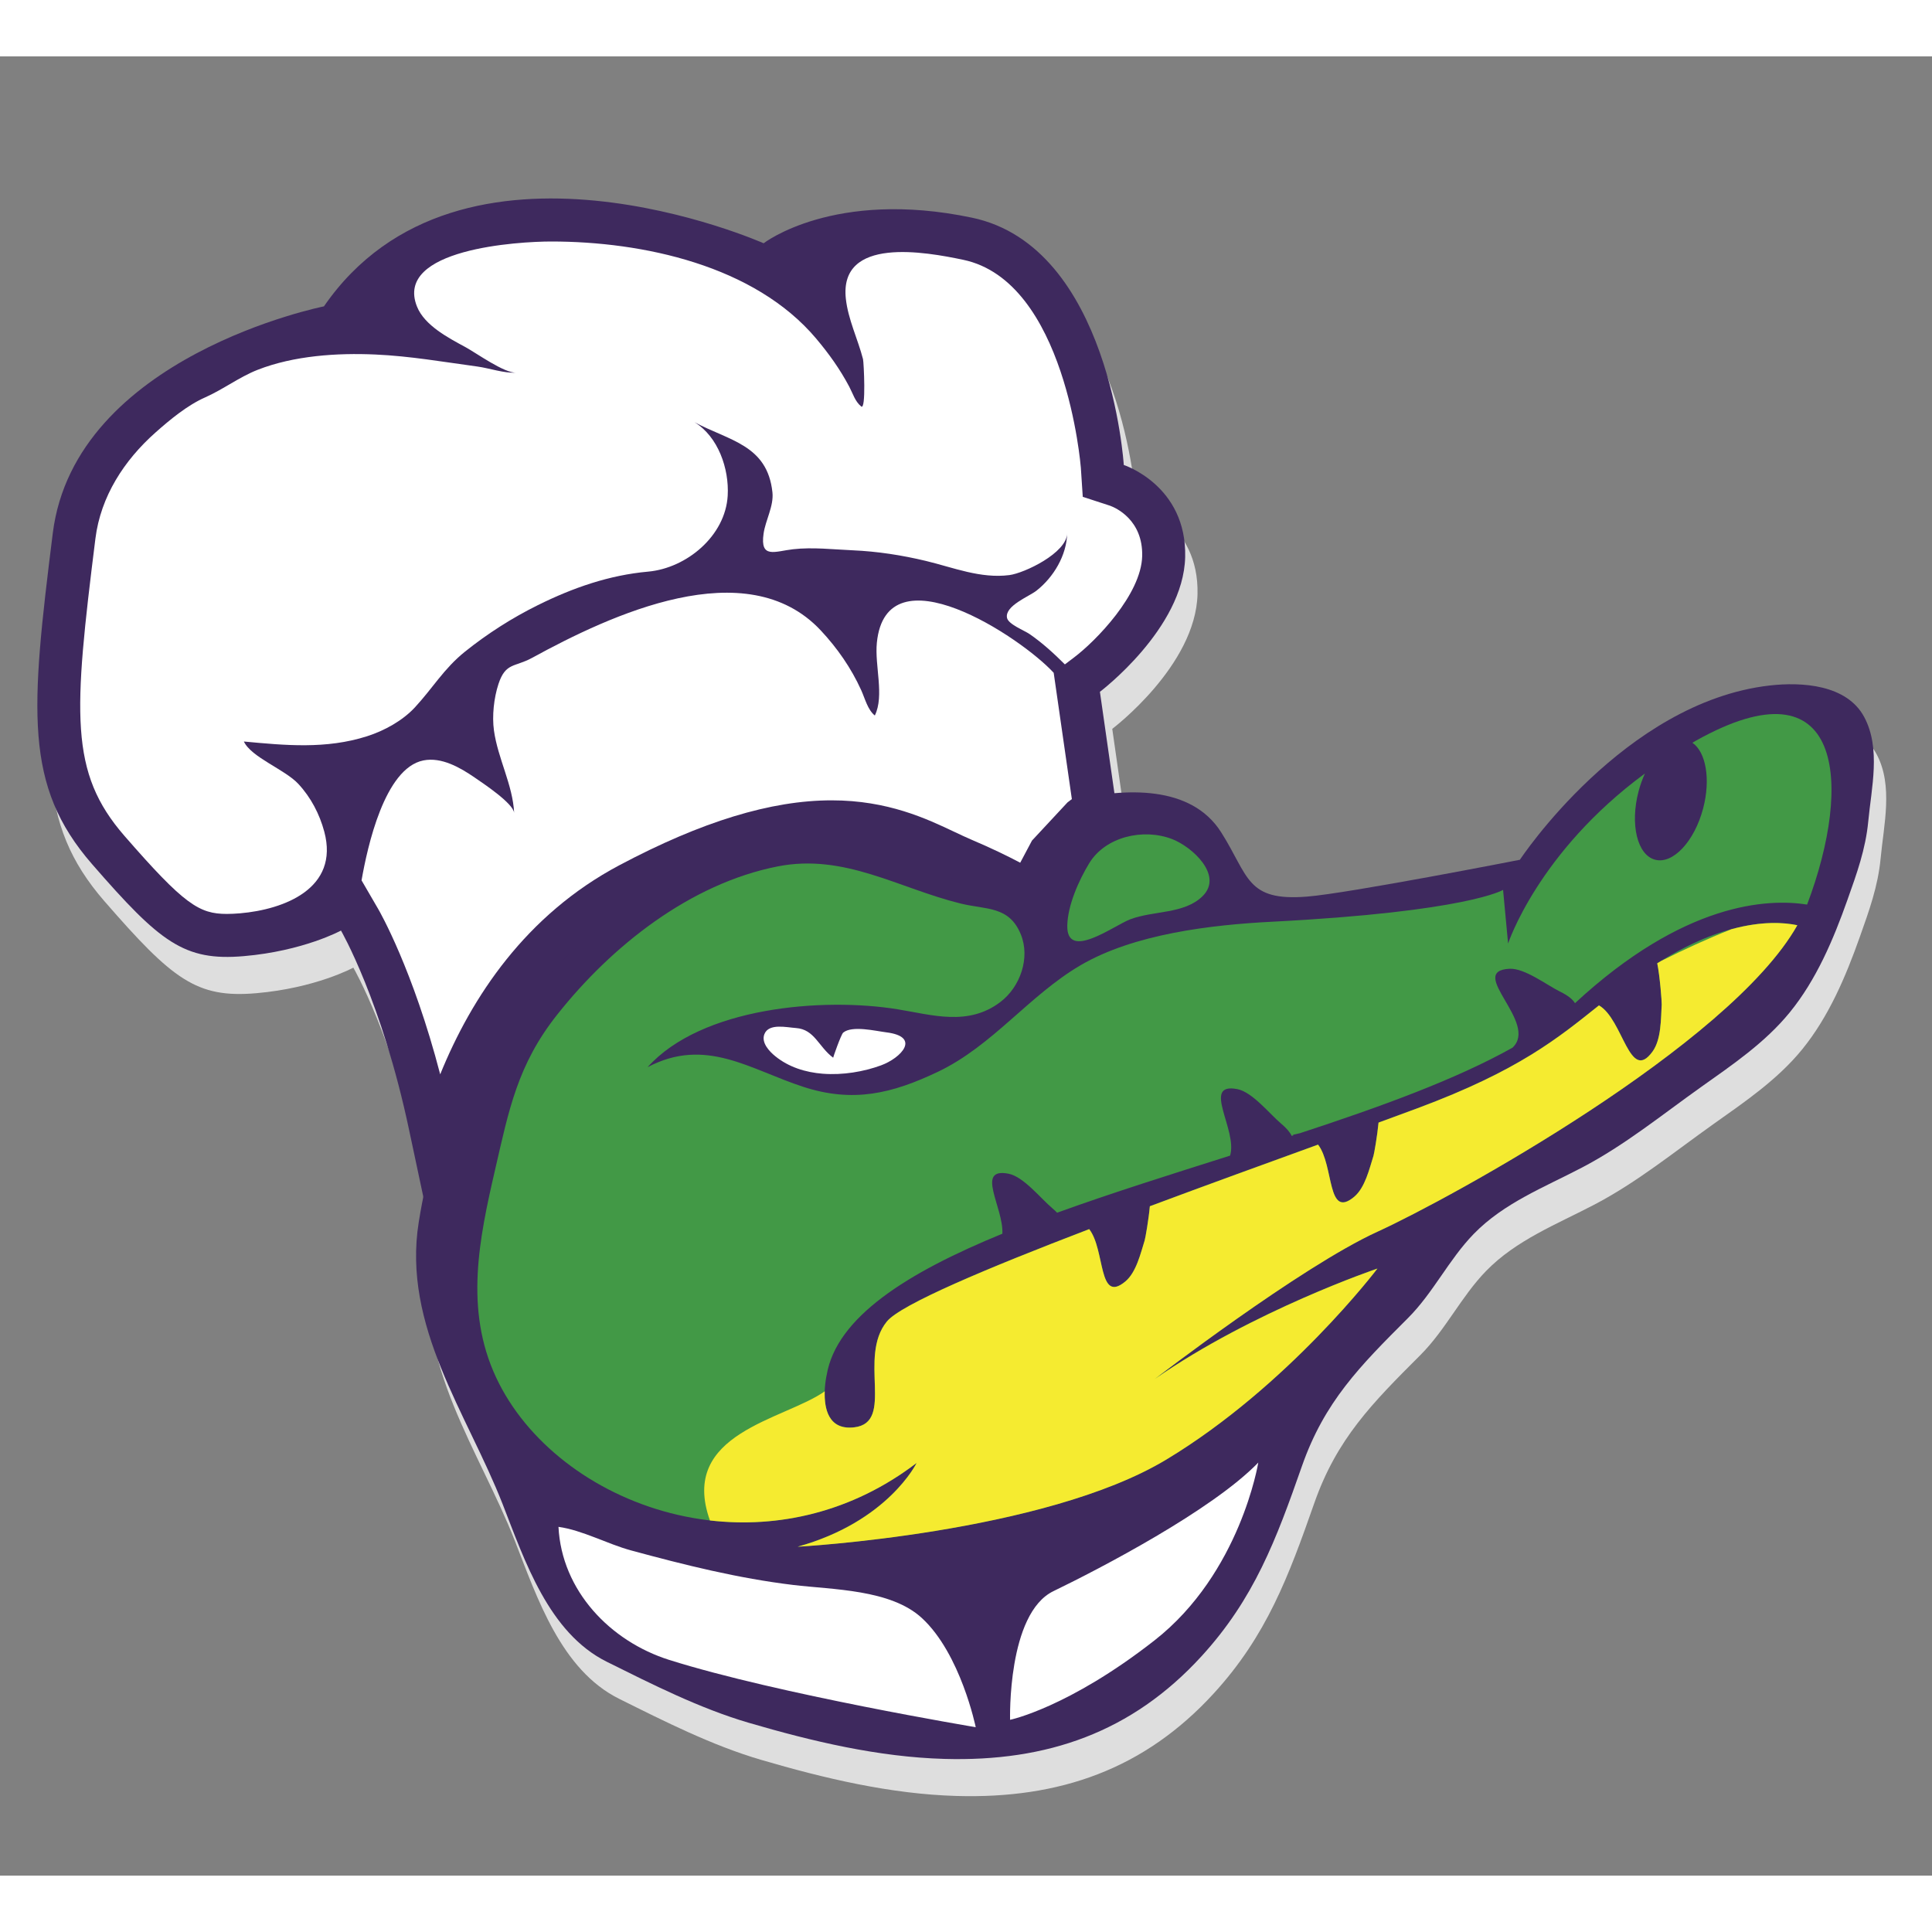 <svg id="Layer_1" height="32" width="32" xmlns="http://www.w3.org/2000/svg" viewBox="0 0 156.364 147.239"><rect x="0" y="0" width="156.364" height="147.239" fill="#808080" stroke="none"/><style>.st0{fill:#DEDEDE;} .st1{fill:#3E295E;} .st2{fill:#429946;} .st3{fill:#F5EB30;} .st4{fill:#FFFFFF;}</style><path class="st0" d="M151.88 56.476c-1.414-2.65-5.074-2.855-7.667-2.558-11.8 1.356-20.207 14.104-20.207 14.104s-13.83 2.71-17.222 2.98c-4.938.395-4.696-1.64-6.953-5.203-1.845-2.916-5.343-3.45-8.636-3.164l-1.176-8.208s6.764-5.107 6.9-10.904c.14-5.797-4.968-7.454-4.968-7.454s-1.104-17.667-12.284-20.014c-11.18-2.347-16.865 2.07-16.865 2.07S38.26 7.223 27.217 23.233c0 0-20.15 4.002-21.945 18.357S2.924 62.02 8.445 68.368c5.522 6.35 7.453 7.868 12.284 7.454 4.83-.414 7.868-2.07 7.868-2.07s3.313 5.705 5.52 16.172c.464 2.195.837 3.95 1.146 5.39-.135.673-.263 1.347-.37 2.025-1.355 8.44 3.926 15.513 6.782 22.82 1.796 4.595 3.73 10.43 8.435 12.77 3.662 1.823 7.532 3.78 11.466 4.933 5.15 1.51 10.515 2.78 15.854 2.93 8.32.237 15.175-2.154 20.8-8.296 4.277-4.672 6.06-9.466 8.136-15.394 1.82-5.202 4.67-8.08 8.578-11.982 2.052-2.048 3.305-4.728 5.317-6.804 2.45-2.526 5.75-3.797 8.806-5.4 3.436-1.802 6.442-4.252 9.59-6.49 2.555-1.813 5.194-3.6 7.192-6.05 2.16-2.65 3.54-5.915 4.672-9.11.756-2.13 1.47-4.095 1.684-6.355.252-2.7 1.034-5.884-.325-8.434z"/><path class="st1" d="M66.702 61.04c-.728-.047-1.46-.043-2.2.028-17.494 1.684-27.972 16.824-30.61 33.27-1.354 8.44 3.927 15.514 6.783 22.82 1.796 4.596 3.73 10.432 8.435 12.772 3.663 1.822 7.533 3.778 11.467 4.932 5.15 1.51 10.515 2.78 15.854 2.93 8.32.237 15.176-2.154 20.8-8.296 4.278-4.672 6.062-9.466 8.137-15.394 1.82-5.202 4.67-8.08 8.578-11.982 2.052-2.05 3.305-4.73 5.317-6.805 2.448-2.526 5.75-3.797 8.805-5.4 3.436-1.802 6.442-4.252 9.59-6.49 2.555-1.813 5.194-3.6 7.192-6.05 2.16-2.65 3.538-5.915 4.67-9.11.757-2.13 1.47-4.095 1.685-6.355.253-2.7 1.035-5.883-.324-8.434-1.412-2.65-5.072-2.855-7.665-2.558-11.8 1.356-20.207 14.104-20.207 14.104s-13.83 2.71-17.222 2.98c-4.938.395-4.696-1.64-6.953-5.203-2.456-3.88-7.835-3.542-11.767-2.67-3.952.878-6.51 3.43-10.766 2.793-3.228-.484-6.35-1.677-9.598-1.883z"/><path class="st2" d="M122.172 73.844c1.235-.06 3.026 1.33 4.103 1.856.632.31 1.008.62 1.195.928 8.83-8.175 15.614-8.482 18.786-7.98 3.725-9.845 2.934-19.953-9.012-13.257l-.272.16c1.093.748 1.49 2.95.87 5.312-.704 2.673-2.443 4.535-3.888 4.155-1.442-.38-2.042-2.856-1.34-5.53.136-.517.313-1 .515-1.448-8.647 6.36-11.073 13.76-11.073 13.76l-.407-4.34s-2.847 1.763-18.713 2.577c-4.932.253-11.146.986-15.48 3.52-4.174 2.445-7.112 6.507-11.534 8.618-3.736 1.783-6.882 2.527-10.89 1.23-4.296-1.388-7.913-4.085-12.62-1.597 4.373-4.87 14.198-5.665 20.23-4.686 2.81.456 5.72 1.392 8.327-.592 1.598-1.214 2.43-3.564 1.648-5.474-.943-2.306-2.796-1.986-4.848-2.487-5.046-1.236-9.41-4.076-14.828-3.01-7.094 1.398-13.462 6.455-17.86 12.017-3.2 4.043-3.898 7.712-5.005 12.502-1.3 5.628-2.495 11.34.075 16.84 4.882 10.44 21.426 16.54 34.035 6.914 0 0-2.304 4.747-9.627 6.78 0 0 19.935-1.084 29.833-7.052 9.898-5.965 17.087-15.458 17.087-15.458s-10.035 3.39-18.035 8.95c0 0 11.796-9.084 18.035-11.933 5.927-2.705 28.495-15.084 33.983-24.802-1.622-.343-5.134-.505-10.236 2.422-.385.22-.75.44-1.1.657.216 1.044.373 3.113.36 3.333-.066 1.153-.026 2.827-.742 3.812-1.873 2.58-2.362-2.594-4.334-3.738-3.3 2.632-6.462 5.262-14.678 8.322-.96.358-2.027.75-3.16 1.164-.098 1.045-.358 2.52-.412 2.69-.328 1.042-.68 2.583-1.565 3.32-2.22 1.847-1.616-2.536-2.92-4.227-4.236 1.537-8.995 3.263-13.613 4.987-.092 1.048-.363 2.592-.42 2.767-.327 1.042-.68 2.584-1.563 3.32-2.223 1.85-1.615-2.55-2.928-4.235-8.307 3.18-15.25 6.1-16.373 7.474-2.373 2.9.658 8.17-2.637 8.566-3.294.394-2.238-4.217-2.238-4.217.79-4.69 6.513-8.29 14.223-11.447.104-2.127-2.224-5.385.5-4.856 1.213.236 2.617 2.017 3.535 2.788.152.128.278.25.394.368 4.407-1.595 9.216-3.104 14-4.62.635-2.057-2.372-5.958.587-5.382 1.214.235 2.618 2.014 3.537 2.786.442.372.72.702.864 1l.16-.054-.09-.03c.205-.035.4-.093.603-.137 6.503-2.13 12.617-4.35 17.194-6.918 2.163-2.013-3.774-6.21-.238-6.388z"/><path class="st3" d="M145.464 70.32c-1.035-.218-2.842-.36-5.338.324-1.963.78-3.838 1.642-5.676 2.564-.104.063-.22.13-.323.193.217 1.045.374 3.114.362 3.334-.068 1.153-.028 2.827-.744 3.812-1.873 2.58-2.362-2.594-4.334-3.738-3.3 2.632-6.463 5.262-14.68 8.322-.96.358-2.026.75-3.16 1.164-.097 1.045-.357 2.52-.41 2.69-.33 1.042-.682 2.583-1.566 3.32-2.22 1.847-1.616-2.536-2.92-4.227-4.236 1.537-8.995 3.263-13.613 4.987-.092 1.048-.363 2.592-.42 2.767-.327 1.043-.68 2.585-1.563 3.32-2.222 1.852-1.614-2.548-2.927-4.234-8.307 3.18-15.25 6.1-16.373 7.474-2.372 2.9.66 8.17-2.636 8.566-2.132.254-2.44-1.583-2.394-2.915-3.27 2.317-11.832 3.35-9.292 10.45 5.505.64 11.46-.63 16.73-4.653 0 0-2.305 4.747-9.628 6.78 0 0 19.935-1.084 29.833-7.052 9.898-5.965 17.087-15.458 17.087-15.458s-10.035 3.39-18.035 8.95c0 0 11.796-9.084 18.035-11.933 5.927-2.706 28.496-15.084 33.984-24.803z"/><path class="st4" d="M66.603 82.34c-1.413-.11-2.774-.54-3.853-1.415-.472-.382-1.164-1.098-.883-1.796.357-.89 1.784-.542 2.544-.49 1.52.104 1.832 1.52 3.02 2.403-.014-.01.64-1.887.812-2.03.715-.598 2.638-.13 3.47-.026 2.864.353 1.212 2.082-.413 2.677-1.407.513-3.086.8-4.697.676z"/><path class="st2" d="M91.46 69.846c-1.336.514-5.14 3.388-5.08.5.033-1.64.93-3.656 1.774-5.042 1.322-2.166 4.396-2.852 6.715-1.954 1.625.63 4.155 2.936 2.467 4.61-1.485 1.475-3.997 1.163-5.877 1.886z"/><path class="st4" d="M45.2 119.012c.256 5.162 4.188 9.264 8.967 10.77 8.833 2.783 24.802 5.444 24.802 5.444s-1.21-5.93-4.357-8.833c-2.522-2.33-7.22-2.294-10.41-2.678-4.458-.537-8.8-1.62-13.14-2.8-1.92-.523-3.93-1.637-5.863-1.903zM81.75 134.63s-.24-8.6 3.51-10.416c3.752-1.815 12.827-6.533 16.577-10.405 0 0-1.444 8.953-8.405 14.397-6.96 5.445-11.68 6.422-11.68 6.422z"/><path class="st1" d="M90.48 61.636L89.02 51.428s6.764-5.107 6.9-10.904c.14-5.797-4.968-7.454-4.968-7.454s-1.104-17.667-12.284-20.014c-11.18-2.347-16.865 2.07-16.865 2.07S37.26 4.223 26.217 20.233c0 0-20.15 4.002-21.945 18.357S1.924 59.02 7.445 65.368c5.522 6.35 7.453 7.868 12.284 7.454 4.83-.414 7.868-2.07 7.868-2.07s3.313 5.705 5.52 16.172C35.325 97.39 35.6 98.358 35.6 98.358s.553-21.532 16.15-29.814c15.597-8.282 20.98-3.865 25.534-1.933 4.555 1.934 6.625 3.53 6.625 3.53l2.468-4.633 2.362-2.54 1.74-1.33z"/><path class="st4" d="M43.055 48.685c-1.395.763-2.134.356-2.712 2.11-.37 1.123-.53 2.59-.365 3.768.318 2.28 1.528 4.4 1.635 6.684-.036-.783-2.608-2.474-3.205-2.886-1.158-.797-2.676-1.674-4.146-1.378-3.14.633-4.528 7.005-5 9.705l1.345 2.315c.13.22 2.812 4.902 5.02 13.385 2.544-6.263 6.93-12.904 14.493-16.92 6.66-3.537 12.283-5.256 17.186-5.256 4.55 0 7.685 1.485 9.975 2.57.472.222.924.437 1.367.625 1.566.665 2.87 1.296 3.922 1.854l.952-1.792 2.873-3.088.354-.27-1.47-10.222c-2.667-2.9-13.55-10.08-14.312-2.432-.186 1.865.625 4.276-.165 5.89-.583-.473-.783-1.346-1.105-2.058-.81-1.787-1.934-3.403-3.28-4.84-6.006-6.4-17.004-1.245-23.363 2.237z"/><path class="st4" d="M89.877 36.38l-2.245-.733-.155-2.354c-.01-.15-1.22-15.087-9.524-16.83-3.044-.64-10.046-1.916-9.496 3.15.183 1.68.97 3.264 1.39 4.89.062.242.26 4.162-.148 3.83-.497-.404-.67-1.038-.967-1.602-.75-1.415-1.63-2.646-2.664-3.876-4.993-5.943-14.063-7.872-21.455-7.872-2.623 0-12.726.587-10.867 5.26.616 1.552 2.585 2.56 3.956 3.306.82.446 3.144 2.112 4.068 2.044-.972.07-2.138-.355-3.13-.49-2.767-.375-5.446-.847-8.257-.973-3.1-.14-6.603.092-9.53 1.238-1.472.576-2.798 1.59-4.252 2.233-1.44.636-2.852 1.807-4.02 2.844-2.53 2.246-4.433 5.17-4.858 8.578-1.775 14.19-2.123 18.923 2.346 24.062 4.85 5.576 6.06 6.32 8.294 6.32.32 0 .67-.017 1.067-.05 3.542-.305 8.053-1.998 6.815-6.61-.384-1.43-1.085-2.77-2.1-3.864-1.082-1.166-3.813-2.152-4.407-3.43 3.335.31 6.645.636 9.972-.427 1.408-.45 2.868-1.26 3.858-2.323 1.45-1.56 2.352-3.152 4.074-4.53 1.82-1.458 3.795-2.718 5.883-3.754 2.87-1.423 5.793-2.432 8.927-2.715 3.12-.28 6.26-2.895 6.444-6.15.125-2.188-.778-4.78-2.688-5.944 2.808 1.504 5.895 1.83 6.308 5.672.12 1.117-.56 2.253-.716 3.343-.3 2.072.926 1.43 2.384 1.267 1.6-.18 3.226.015 4.827.085 1.992.087 3.988.395 5.933.862 2.22.534 4.412 1.443 6.747 1.145 1.214-.156 4.643-1.79 4.678-3.378-.04 1.768-1.085 3.543-2.492 4.645-.595.466-2.57 1.22-2.376 2.193.106.525 1.412 1.026 1.823 1.31 1.027.707 1.98 1.577 2.86 2.457l.737-.557c1.77-1.336 5.445-5.1 5.52-8.21.07-2.946-2.17-3.913-2.563-4.06z"/></svg>

